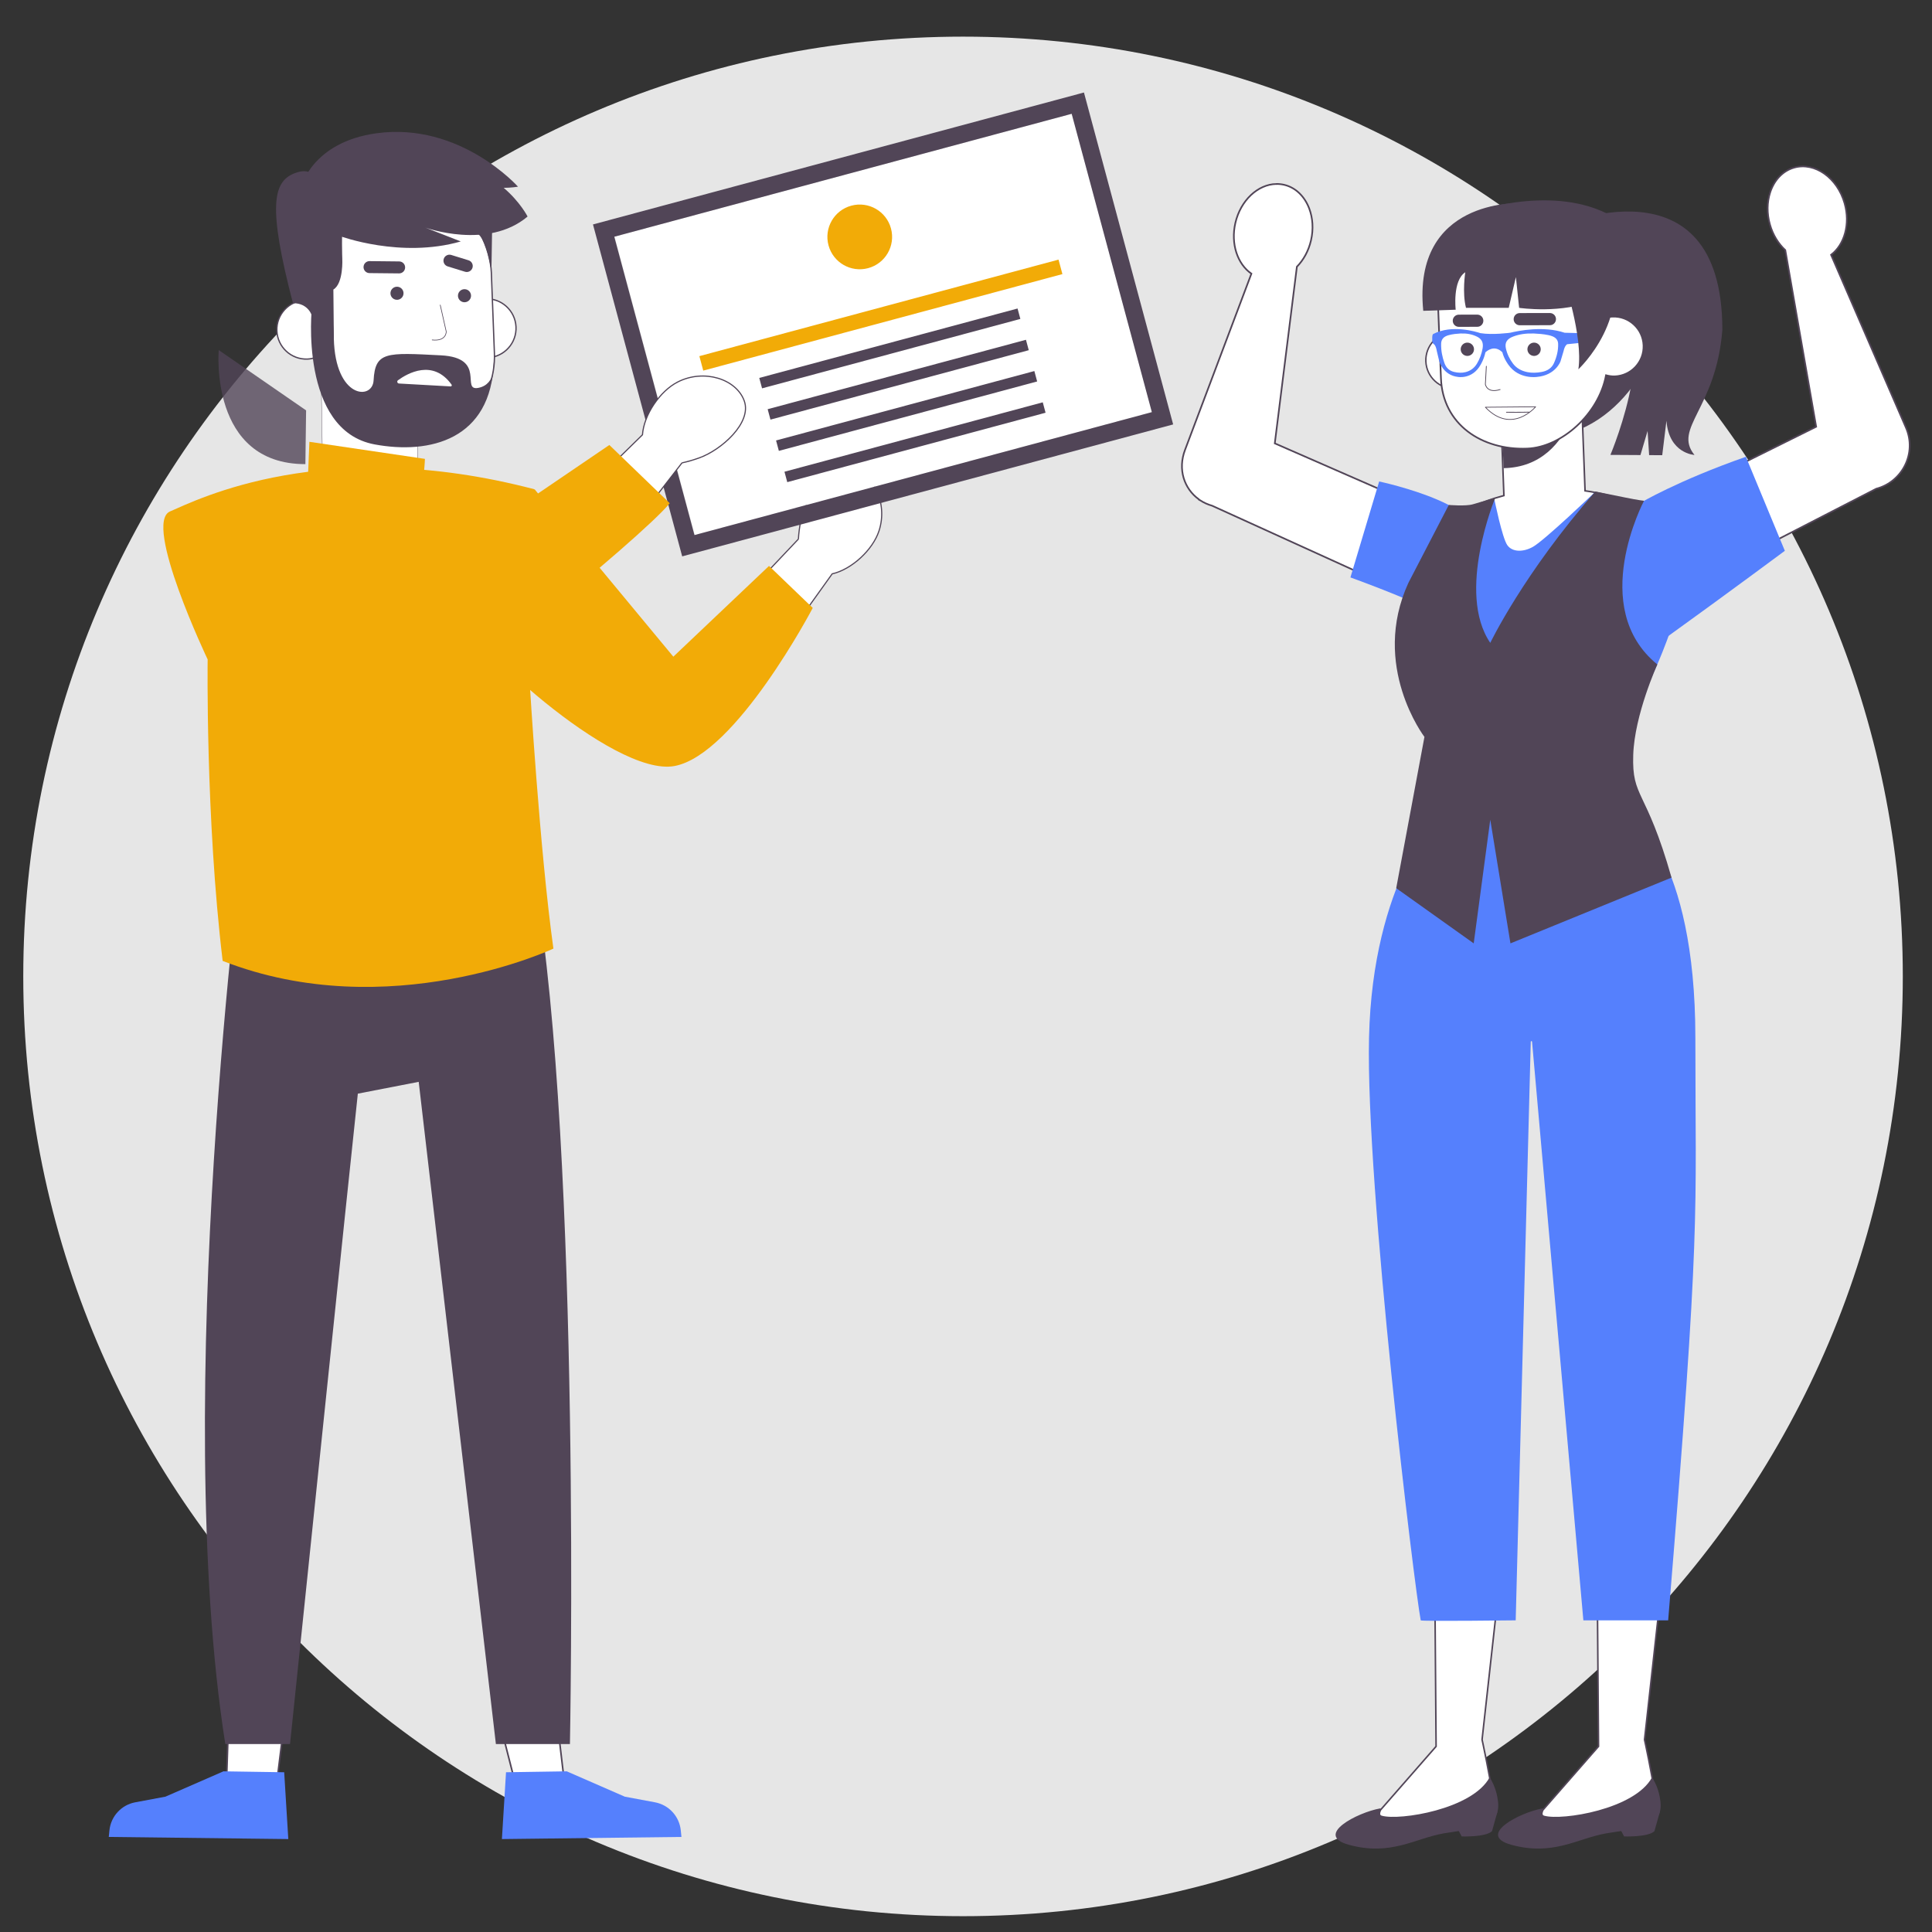 <?xml version="1.0" encoding="UTF-8" standalone="no"?>
<!-- Created with Inkscape (http://www.inkscape.org/) -->

<svg
   width="500"
   height="500"
   viewBox="0 0 132.292 132.292"
   version="1.1"
   id="svg1"
   inkscape:version="1.3.2 (1:1.3.2+202404261509+091e20ef0f)"
   sodipodi:docname="certificates.svg"
   xmlns:inkscape="http://www.inkscape.org/namespaces/inkscape"
   xmlns:sodipodi="http://sodipodi.sourceforge.net/DTD/sodipodi-0.dtd"
   xmlns="http://www.w3.org/2000/svg"
   xmlns:svg="http://www.w3.org/2000/svg">
  <rect x="0" y="0" width="132.292" height="132.292" fill="#333333" stroke="none"/>
  <sodipodi:namedview
     id="namedview1"
     pagecolor="#ffffff"
     bordercolor="#999999"
     borderopacity="1"
     inkscape:showpageshadow="2"
     inkscape:pageopacity="0"
     inkscape:pagecheckerboard="0"
     inkscape:deskcolor="#d1d1d1"
     inkscape:document-units="mm"
     inkscape:zoom="3.9912249"
     inkscape:cx="83.433033"
     inkscape:cy="124.77373"
     inkscape:window-width="1920"
     inkscape:window-height="1011"
     inkscape:window-x="1920"
     inkscape:window-y="32"
     inkscape:window-maximized="1"
     inkscape:current-layer="layer1" />
  <defs
     id="defs1">
    <clipPath
       clipPathUnits="userSpaceOnUse"
       id="clipPath1080">
      <path
         d="M 0,1080 H 1920 V 0 H 0 Z"
         transform="translate(-1170,-659.5)"
         id="path1080" />
    </clipPath>
    <clipPath
       clipPathUnits="userSpaceOnUse"
       id="clipPath1082">
      <path
         d="M 0,1080 H 1920 V 0 H 0 Z"
         transform="translate(-1042.45,-601.554)"
         id="path1082" />
    </clipPath>
    <clipPath
       clipPathUnits="userSpaceOnUse"
       id="clipPath1084">
      <path
         d="M 0,1080 H 1920 V 0 H 0 Z"
         transform="translate(-1079.947,-601.524)"
         id="path1084" />
    </clipPath>
    <clipPath
       clipPathUnits="userSpaceOnUse"
       id="clipPath1086">
      <path
         d="M 0,1080 H 1920 V 0 H 0 Z"
         transform="translate(-1062.117,-594.13)"
         id="path1086" />
    </clipPath>
    <clipPath
       clipPathUnits="userSpaceOnUse"
       id="clipPath1088">
      <path
         d="M 0,1080 H 1920 V 0 H 0 Z"
         transform="translate(-1120.901,-593.504)"
         id="path1088" />
    </clipPath>
    <clipPath
       clipPathUnits="userSpaceOnUse"
       id="clipPath1090">
      <path
         d="M 0,1080 H 1920 V 0 H 0 Z"
         transform="translate(-1067.117,-706.843)"
         id="path1090" />
    </clipPath>
    <clipPath
       clipPathUnits="userSpaceOnUse"
       id="clipPath1092">
      <path
         d="M 0,1080 H 1920 V 0 H 0 Z"
         transform="translate(-1065.071,-613.137)"
         id="path1092" />
    </clipPath>
    <clipPath
       clipPathUnits="userSpaceOnUse"
       id="clipPath1094">
      <path
         d="M 0,1080 H 1920 V 0 H 0 Z"
         transform="translate(-998.612,-754.657)"
         id="path1094" />
    </clipPath>
    <clipPath
       clipPathUnits="userSpaceOnUse"
       id="clipPath1096">
      <path
         d="M 0,1080 H 1920 V 0 H 0 Z"
         transform="translate(-946.124,-797.092)"
         id="path1096" />
    </clipPath>
    <clipPath
       clipPathUnits="userSpaceOnUse"
       id="clipPath1098">
      <path
         d="M 0,1080 H 1920 V 0 H 0 Z"
         transform="translate(-931.338,-812.513)"
         id="path1098" />
    </clipPath>
    <clipPath
       clipPathUnits="userSpaceOnUse"
       id="clipPath1100">
      <path
         d="M 0,1080 H 1920 V 0 H 0 Z"
         transform="translate(-974.364,-794.874)"
         id="path1100" />
    </clipPath>
    <clipPath
       clipPathUnits="userSpaceOnUse"
       id="clipPath1102">
      <path
         d="M 0,1080 H 1920 V 0 H 0 Z"
         transform="translate(-930.155,-792.804)"
         id="path1102" />
    </clipPath>
    <clipPath
       clipPathUnits="userSpaceOnUse"
       id="clipPath1104">
      <path
         d="M 0,1080 H 1920 V 0 H 0 Z"
         transform="translate(-947.602,-783.936)"
         id="path1104" />
    </clipPath>
    <clipPath
       clipPathUnits="userSpaceOnUse"
       id="clipPath1106">
      <path
         d="M 0,1080 H 1920 V 0 H 0 Z"
         transform="translate(-1043.165,-767.513)"
         id="path1106" />
    </clipPath>
    <clipPath
       clipPathUnits="userSpaceOnUse"
       id="clipPath1108">
      <path
         d="M 0,1080 H 1920 V 0 H 0 Z"
         transform="translate(-1043.165,-767.513)"
         id="path1108" />
    </clipPath>
    <clipPath
       clipPathUnits="userSpaceOnUse"
       id="clipPath1110">
      <path
         d="M 0,1080 H 1920 V 0 H 0 Z"
         transform="translate(-1044.507,-847.245)"
         id="path1110" />
    </clipPath>
    <clipPath
       clipPathUnits="userSpaceOnUse"
       id="clipPath1112">
      <path
         d="M 0,1080 H 1920 V 0 H 0 Z"
         transform="translate(-1075.877,-810.521)"
         id="path1112" />
    </clipPath>
    <clipPath
       clipPathUnits="userSpaceOnUse"
       id="clipPath1114">
      <path
         d="M 0,1080 H 1920 V 0 H 0 Z"
         transform="translate(-1076.752,-808.874)"
         id="path1114" />
    </clipPath>
    <clipPath
       clipPathUnits="userSpaceOnUse"
       id="clipPath1116">
      <path
         d="M 0,1080 H 1920 V 0 H 0 Z"
         transform="translate(-1047.854,-809.59)"
         id="path1116" />
    </clipPath>
    <clipPath
       clipPathUnits="userSpaceOnUse"
       id="clipPath1118">
      <path
         d="M 0,1080 H 1920 V 0 H 0 Z"
         transform="translate(-1047.824,-846.183)"
         id="path1118" />
    </clipPath>
    <clipPath
       clipPathUnits="userSpaceOnUse"
       id="clipPath1120">
      <path
         d="M 0,1080 H 1920 V 0 H 0 Z"
         transform="translate(-1049.06,-807.698)"
         id="path1120" />
    </clipPath>
    <clipPath
       clipPathUnits="userSpaceOnUse"
       id="clipPath1122">
      <path
         d="M 0,1080 H 1920 V 0 H 0 Z"
         transform="translate(-1063.375,-820.97)"
         id="path1122" />
    </clipPath>
    <clipPath
       clipPathUnits="userSpaceOnUse"
       id="clipPath1124">
      <path
         d="M 0,1080 H 1920 V 0 H 0 Z"
         transform="translate(-1044.462,-819.262)"
         id="path1124" />
    </clipPath>
    <clipPath
       clipPathUnits="userSpaceOnUse"
       id="clipPath1126">
      <path
         d="M 0,1080 H 1920 V 0 H 0 Z"
         transform="translate(-1049.438,-796.322)"
         id="path1126" />
    </clipPath>
    <clipPath
       clipPathUnits="userSpaceOnUse"
       id="clipPath1128">
      <path
         d="M 0,1080 H 1920 V 0 H 0 Z"
         transform="translate(-1067.731,-809.928)"
         id="path1128" />
    </clipPath>
    <clipPath
       clipPathUnits="userSpaceOnUse"
       id="clipPath1130">
      <path
         d="M 0,1080 H 1920 V 0 H 0 Z"
         transform="translate(-1057.303,-811.979)"
         id="path1130" />
    </clipPath>
    <clipPath
       clipPathUnits="userSpaceOnUse"
       id="clipPath1132">
      <path
         d="M 0,1080 H 1920 V 0 H 0 Z"
         transform="translate(-1038.71,-810.529)"
         id="path1132" />
    </clipPath>
    <clipPath
       clipPathUnits="userSpaceOnUse"
       id="clipPath1134">
      <path
         d="M 0,1080 H 1920 V 0 H 0 Z"
         transform="translate(-1054.838,-853.491)"
         id="path1134" />
    </clipPath>
    <clipPath
       clipPathUnits="userSpaceOnUse"
       id="clipPath1136">
      <path
         d="M 0,1080 H 1920 V 0 H 0 Z"
         transform="translate(-1068.661,-833.476)"
         id="path1136" />
    </clipPath>
    <clipPath
       clipPathUnits="userSpaceOnUse"
       id="clipPath1138">
      <path
         d="M 0,1080 H 1920 V 0 H 0 Z"
         transform="translate(-1074.662,-848.489)"
         id="path1138" />
    </clipPath>
    <clipPath
       clipPathUnits="userSpaceOnUse"
       id="clipPath1140">
      <path
         d="M 0,1080 H 1920 V 0 H 0 Z"
         transform="translate(-1029.226,-748.363)"
         id="path1140" />
    </clipPath>
    <clipPath
       clipPathUnits="userSpaceOnUse"
       id="clipPath1142">
      <path
         d="M 0,1080 H 1920 V 0 H 0 Z"
         transform="translate(-1050.195,-761.852)"
         id="path1142" />
    </clipPath>
    <clipPath
       clipPathUnits="userSpaceOnUse"
       id="clipPath1144">
      <path
         d="M 0,1080 H 1920 V 0 H 0 Z"
         transform="translate(-1052.291,-773.26)"
         id="path1144" />
    </clipPath>
    <clipPath
       clipPathUnits="userSpaceOnUse"
       id="clipPath1146">
      <path
         d="M 0,1080 H 1920 V 0 H 0 Z"
         transform="translate(-1034.212,-697.004)"
         id="path1146" />
    </clipPath>
    <clipPath
       clipPathUnits="userSpaceOnUse"
       id="clipPath1148">
      <path
         d="M 0,1080 H 1920 V 0 H 0 Z"
         transform="translate(-1051.169,-727.471)"
         id="path1148" />
    </clipPath>
    <clipPath
       clipPathUnits="userSpaceOnUse"
       id="clipPath1150">
      <path
         d="M 0,1080 H 1920 V 0 H 0 Z"
         transform="translate(-1034.34,-690.954)"
         id="path1150" />
    </clipPath>
    <clipPath
       clipPathUnits="userSpaceOnUse"
       id="clipPath1152">
      <path
         d="M 0,1080 H 1920 V 0 H 0 Z"
         transform="translate(-1110.275,-760.461)"
         id="path1152" />
    </clipPath>
    <clipPath
       clipPathUnits="userSpaceOnUse"
       id="clipPath1154">
      <path
         d="M 0,1080 H 1920 V 0 H 0 Z"
         transform="translate(-1101.991,-766.726)"
         id="path1154" />
    </clipPath>
    <clipPath
       clipPathUnits="userSpaceOnUse"
       id="clipPath1156">
      <path
         d="M 0,1080 H 1920 V 0 H 0 Z"
         transform="translate(-907.952,-501.288)"
         id="path1156" />
    </clipPath>
    <clipPath
       clipPathUnits="userSpaceOnUse"
       id="clipPath1158">
      <path
         d="M 0,1080 H 1920 V 0 H 0 Z"
         transform="translate(-951.405,-541.204)"
         id="path1158" />
    </clipPath>
    <clipPath
       clipPathUnits="userSpaceOnUse"
       id="clipPath1160">
      <path
         d="M 0,1080 H 1920 V 0 H 0 Z"
         transform="translate(-927.046,-526.822)"
         id="path1160" />
    </clipPath>
    <clipPath
       clipPathUnits="userSpaceOnUse"
       id="clipPath1162">
      <path
         d="M 0,1080 H 1920 V 0 H 0 Z"
         transform="translate(-1017.985,-541.084)"
         id="path1162" />
    </clipPath>
    <clipPath
       clipPathUnits="userSpaceOnUse"
       id="clipPath1164">
      <path
         d="M 0,1080 H 1920 V 0 H 0 Z"
         transform="translate(-996.666,-523.253)"
         id="path1164" />
    </clipPath>
    <clipPath
       clipPathUnits="userSpaceOnUse"
       id="clipPath1166">
      <path
         d="M 0,1080 H 1920 V 0 H 0 Z"
         transform="translate(-1028.592,-667.042)"
         id="path1166" />
    </clipPath>
    <clipPath
       clipPathUnits="userSpaceOnUse"
       id="clipPath1168">
      <path
         d="M 0,1080 H 1920 V 0 H 0 Z"
         transform="translate(-1101.054,-668.458)"
         id="path1168" />
    </clipPath>
    <clipPath
       clipPathUnits="userSpaceOnUse"
       id="clipPath1170">
      <path
         d="M 0,1080 H 1920 V 0 H 0 Z"
         transform="translate(-1026.593,-616.851)"
         id="path1170" />
    </clipPath>
    <clipPath
       clipPathUnits="userSpaceOnUse"
       id="clipPath1172">
      <path
         d="M 0,1080 H 1920 V 0 H 0 Z"
         transform="translate(-959.871,-671.225)"
         id="path1172" />
    </clipPath>
    <clipPath
       clipPathUnits="userSpaceOnUse"
       id="clipPath1174">
      <path
         d="M 0,1080 H 1920 V 0 H 0 Z"
         transform="translate(-901.663,-671.225)"
         id="path1174" />
    </clipPath>
    <clipPath
       clipPathUnits="userSpaceOnUse"
       id="clipPath1176">
      <path
         d="M 0,1080 H 1920 V 0 H 0 Z"
         transform="translate(-841.963,-710.412)"
         id="path1176" />
    </clipPath>
    <clipPath
       clipPathUnits="userSpaceOnUse"
       id="clipPath1178">
      <path
         d="M 0,1080 H 1920 V 0 H 0 Z"
         transform="translate(-1132.031,-491.889)"
         id="path1178" />
    </clipPath>
    <clipPath
       clipPathUnits="userSpaceOnUse"
       id="clipPath1180">
      <path
         d="M 0,1080 H 1920 V 0 H 0 Z"
         transform="translate(-984.325,-491.889)"
         id="path1180" />
    </clipPath>
    <clipPath
       clipPathUnits="userSpaceOnUse"
       id="clipPath1182">
      <path
         d="M 0,1080 H 1920 V 0 H 0 Z"
         transform="translate(-787.102,-501.288)"
         id="path1182" />
    </clipPath>
    <clipPath
       clipPathUnits="userSpaceOnUse"
       id="clipPath1184">
      <path
         d="M 0,1080 H 1920 V 0 H 0 Z"
         id="path1184" />
    </clipPath>
    <clipPath
       clipPathUnits="userSpaceOnUse"
       id="clipPath2548">
      <path
         d="M 0,1080 H 1920 V 0 H 0 Z"
         transform="translate(-1189,-607)"
         id="path2548" />
    </clipPath>
    <clipPath
       clipPathUnits="userSpaceOnUse"
       id="clipPath2550">
      <path
         d="M 0,1080 H 1920 V 0 H 0 Z"
         transform="translate(-1018.012,-726.482)"
         id="path2550" />
    </clipPath>
    <clipPath
       clipPathUnits="userSpaceOnUse"
       id="clipPath2552">
      <path
         d="M 0,1080 H 1920 V 0 H 0 Z"
         transform="translate(-1018.012,-726.482)"
         id="path2552" />
    </clipPath>
    <clipPath
       clipPathUnits="userSpaceOnUse"
       id="clipPath2554">
      <path
         d="M 0,1080 H 1920 V 0 H 0 Z"
         transform="translate(-1044.232,-797.566)"
         id="path2554" />
    </clipPath>
    <clipPath
       clipPathUnits="userSpaceOnUse"
       id="clipPath2556">
      <path
         d="M 0,1080 H 1920 V 0 H 0 Z"
         transform="translate(-1189.755,-743.594)"
         id="path2556" />
    </clipPath>
    <clipPath
       clipPathUnits="userSpaceOnUse"
       id="clipPath2558">
      <path
         d="M 0,1080 H 1920 V 0 H 0 Z"
         transform="translate(-1076.737,-695.171)"
         id="path2558" />
    </clipPath>
    <clipPath
       clipPathUnits="userSpaceOnUse"
       id="clipPath2560">
      <path
         d="M 0,1080 H 1920 V 0 H 0 Z"
         transform="translate(-1123.681,-724.801)"
         id="path2560" />
    </clipPath>
    <clipPath
       clipPathUnits="userSpaceOnUse"
       id="clipPath2562">
      <path
         d="M 0,1080 H 1920 V 0 H 0 Z"
         transform="translate(-1103.014,-793.607)"
         id="path2562" />
    </clipPath>
    <clipPath
       clipPathUnits="userSpaceOnUse"
       id="clipPath2564">
      <path
         d="M 0,1080 H 1920 V 0 H 0 Z"
         transform="translate(-1083.191,-794.466)"
         id="path2564" />
    </clipPath>
    <clipPath
       clipPathUnits="userSpaceOnUse"
       id="clipPath2566">
      <path
         d="M 0,1080 H 1920 V 0 H 0 Z"
         transform="translate(-1128.202,-448.389)"
         id="path2566" />
    </clipPath>
    <clipPath
       clipPathUnits="userSpaceOnUse"
       id="clipPath2568">
      <path
         d="M 0,1080 H 1920 V 0 H 0 Z"
         transform="translate(-1126.601,-407.71)"
         id="path2568" />
    </clipPath>
    <clipPath
       clipPathUnits="userSpaceOnUse"
       id="clipPath2570">
      <path
         d="M 0,1080 H 1920 V 0 H 0 Z"
         transform="translate(-1118.58,-395.04)"
         id="path2570" />
    </clipPath>
    <clipPath
       clipPathUnits="userSpaceOnUse"
       id="clipPath2572">
      <path
         d="M 0,1080 H 1920 V 0 H 0 Z"
         transform="translate(-1087.786,-448.389)"
         id="path2572" />
    </clipPath>
    <clipPath
       clipPathUnits="userSpaceOnUse"
       id="clipPath2574">
      <path
         d="M 0,1080 H 1920 V 0 H 0 Z"
         transform="translate(-1086.186,-407.71)"
         id="path2574" />
    </clipPath>
    <clipPath
       clipPathUnits="userSpaceOnUse"
       id="clipPath2576">
      <path
         d="M 0,1080 H 1920 V 0 H 0 Z"
         transform="translate(-1078.166,-395.04)"
         id="path2576" />
    </clipPath>
    <clipPath
       clipPathUnits="userSpaceOnUse"
       id="clipPath2578">
      <path
         d="M 0,1080 H 1920 V 0 H 0 Z"
         transform="translate(-1056.187,-591.739)"
         id="path2578" />
    </clipPath>
    <clipPath
       clipPathUnits="userSpaceOnUse"
       id="clipPath2580">
      <path
         d="M 0,1080 H 1920 V 0 H 0 Z"
         transform="translate(-1108.749,-759.517)"
         id="path2580" />
    </clipPath>
    <clipPath
       clipPathUnits="userSpaceOnUse"
       id="clipPath2582">
      <path
         d="M 0,1080 H 1920 V 0 H 0 Z"
         transform="translate(-1109.533,-758.041)"
         id="path2582" />
    </clipPath>
    <clipPath
       clipPathUnits="userSpaceOnUse"
       id="clipPath2584">
      <path
         d="M 0,1080 H 1920 V 0 H 0 Z"
         transform="translate(-1084.42,-760.583)"
         id="path2584" />
    </clipPath>
    <clipPath
       clipPathUnits="userSpaceOnUse"
       id="clipPath2586">
      <path
         d="M 0,1080 H 1920 V 0 H 0 Z"
         transform="translate(-1086.786,-793.3)"
         id="path2586" />
    </clipPath>
    <clipPath
       clipPathUnits="userSpaceOnUse"
       id="clipPath2588">
      <path
         d="M 0,1080 H 1920 V 0 H 0 Z"
         transform="translate(-1085.375,-758.813)"
         id="path2588" />
    </clipPath>
    <clipPath
       clipPathUnits="userSpaceOnUse"
       id="clipPath2590">
      <path
         d="M 0,1080 H 1920 V 0 H 0 Z"
         transform="translate(-1102.192,-759.585)"
         id="path2590" />
    </clipPath>
    <clipPath
       clipPathUnits="userSpaceOnUse"
       id="clipPath2592">
      <path
         d="M 0,1080 H 1920 V 0 H 0 Z"
         transform="translate(-1093.534,-799.375)"
         id="path2592" />
    </clipPath>
    <clipPath
       clipPathUnits="userSpaceOnUse"
       id="clipPath2594">
      <path
         d="M 0,1080 H 1920 V 0 H 0 Z"
         transform="translate(-1104.584,-780.578)"
         id="path2594" />
    </clipPath>
    <clipPath
       clipPathUnits="userSpaceOnUse"
       id="clipPath2596">
      <path
         d="M 0,1080 H 1920 V 0 H 0 Z"
         transform="translate(-1066.93,-703.798)"
         id="path2596" />
    </clipPath>
    <clipPath
       clipPathUnits="userSpaceOnUse"
       id="clipPath2598">
      <path
         d="M 0,1080 H 1920 V 0 H 0 Z"
         transform="translate(-1087.606,-726.116)"
         id="path2598" />
    </clipPath>
    <clipPath
       clipPathUnits="userSpaceOnUse"
       id="clipPath2600">
      <path
         d="M 0,1080 H 1920 V 0 H 0 Z"
         transform="translate(-1095.61,-762.849)"
         id="path2600" />
    </clipPath>
    <clipPath
       clipPathUnits="userSpaceOnUse"
       id="clipPath2602">
      <path
         d="M 0,1080 H 1920 V 0 H 0 Z"
         transform="translate(-1079.007,-762.849)"
         id="path2602" />
    </clipPath>
    <clipPath
       clipPathUnits="userSpaceOnUse"
       id="clipPath2604">
      <path
         d="M 0,1080 H 1920 V 0 H 0 Z"
         transform="translate(-1101.494,-769.065)"
         id="path2604" />
    </clipPath>
    <clipPath
       clipPathUnits="userSpaceOnUse"
       id="clipPath2606">
      <path
         d="M 0,1080 H 1920 V 0 H 0 Z"
         transform="translate(-1083.424,-768.666)"
         id="path2606" />
    </clipPath>
    <clipPath
       clipPathUnits="userSpaceOnUse"
       id="clipPath2608">
      <path
         d="M 0,1080 H 1920 V 0 H 0 Z"
         transform="translate(-1096.07,-747.4)"
         id="path2608" />
    </clipPath>
    <clipPath
       clipPathUnits="userSpaceOnUse"
       id="clipPath2610">
      <path
         d="M 0,1080 H 1920 V 0 H 0 Z"
         transform="translate(-1085.131,-748.617)"
         id="path2610" />
    </clipPath>
    <clipPath
       clipPathUnits="userSpaceOnUse"
       id="clipPath2612">
      <path
         d="M 0,1080 H 1920 V 0 H 0 Z"
         transform="translate(-843.942,-767.931)"
         id="path2612" />
    </clipPath>
    <clipPath
       clipPathUnits="userSpaceOnUse"
       id="clipPath2614">
      <path
         d="M 0,1080 H 1920 V 0 H 0 Z"
         transform="translate(-795.883,-729.831)"
         id="path2614" />
    </clipPath>
    <clipPath
       clipPathUnits="userSpaceOnUse"
       id="clipPath2616">
      <path
         d="M 0,1080 H 1920 V 0 H 0 Z"
         transform="translate(-795.883,-729.831)"
         id="path2616" />
    </clipPath>
    <clipPath
       clipPathUnits="userSpaceOnUse"
       id="clipPath2619">
      <path
         d="M 0,1080 H 1920 V 0 H 0 Z"
         transform="matrix(1.333,0,0,-1.333,18060,1440)"
         id="path2619" />
    </clipPath>
    <clipPath
       clipPathUnits="userSpaceOnUse"
       id="clipPath2617">
      <path
         d="m 797.868,762.22 h 21.859 v -28.439 h -21.859 z"
         transform="translate(-797.94,-762.221)"
         id="path2617" />
    </clipPath>
    <clipPath
       clipPathUnits="userSpaceOnUse"
       id="clipPath2621">
      <path
         d="M 0,1080 H 1920 V 0 H 0 Z"
         transform="translate(-808.883,-797.09)"
         id="path2621" />
    </clipPath>
    <clipPath
       clipPathUnits="userSpaceOnUse"
       id="clipPath2623">
      <path
         d="M 0,1080 H 1920 V 0 H 0 Z"
         transform="translate(-800.933,-794.783)"
         id="path2623" />
    </clipPath>
    <clipPath
       clipPathUnits="userSpaceOnUse"
       id="clipPath2625">
      <path
         d="M 0,1080 H 1920 V 0 H 0 Z"
         transform="translate(-793.201,-773.521)"
         id="path2625" />
    </clipPath>
    <clipPath
       clipPathUnits="userSpaceOnUse"
       id="clipPath2627">
      <path
         d="M 0,1080 H 1920 V 0 H 0 Z"
         transform="translate(-800.205,-791.183)"
         id="path2627" />
    </clipPath>
    <clipPath
       clipPathUnits="userSpaceOnUse"
       id="clipPath2629">
      <path
         d="M 0,1080 H 1920 V 0 H 0 Z"
         transform="translate(-837.986,-792.123)"
         id="path2629" />
    </clipPath>
    <clipPath
       clipPathUnits="userSpaceOnUse"
       id="clipPath2631">
      <path
         d="M 0,1080 H 1920 V 0 H 0 Z"
         transform="translate(-825.098,-774.049)"
         id="path2631" />
    </clipPath>
    <clipPath
       clipPathUnits="userSpaceOnUse"
       id="clipPath2633">
      <path
         d="M 0,1080 H 1920 V 0 H 0 Z"
         transform="translate(-815.947,-776.775)"
         id="path2633" />
    </clipPath>
    <clipPath
       clipPathUnits="userSpaceOnUse"
       id="clipPath2635">
      <path
         d="M 0,1080 H 1920 V 0 H 0 Z"
         transform="translate(-832.743,-776.166)"
         id="path2635" />
    </clipPath>
    <clipPath
       clipPathUnits="userSpaceOnUse"
       id="clipPath2637">
      <path
         d="M 0,1080 H 1920 V 0 H 0 Z"
         transform="translate(-807.181,-782.025)"
         id="path2637" />
    </clipPath>
    <clipPath
       clipPathUnits="userSpaceOnUse"
       id="clipPath2639">
      <path
         d="M 0,1080 H 1920 V 0 H 0 Z"
         transform="translate(-826.67,-783.779)"
         id="path2639" />
    </clipPath>
    <clipPath
       clipPathUnits="userSpaceOnUse"
       id="clipPath2641">
      <path
         d="M 0,1080 H 1920 V 0 H 0 Z"
         transform="translate(-827.682,-753.801)"
         id="path2641" />
    </clipPath>
    <clipPath
       clipPathUnits="userSpaceOnUse"
       id="clipPath2643">
      <path
         d="M 0,1080 H 1920 V 0 H 0 Z"
         transform="translate(-914.207,-715.813)"
         id="path2643" />
    </clipPath>
    <clipPath
       clipPathUnits="userSpaceOnUse"
       id="clipPath2645">
      <path
         d="M 0,1080 H 1920 V 0 H 0 Z"
         transform="translate(-1002.235,-747.419)"
         id="path2645" />
    </clipPath>
    <clipPath
       clipPathUnits="userSpaceOnUse"
       id="clipPath2647">
      <path
         d="M 0,1080 H 1920 V 0 H 0 Z"
         transform="translate(-888.349,-716.812)"
         id="path2647" />
    </clipPath>
    <clipPath
       clipPathUnits="userSpaceOnUse"
       id="clipPath2649">
      <path
         d="M 0,1080 H 1920 V 0 H 0 Z"
         transform="translate(-937.247,-793.086)"
         id="path2649" />
    </clipPath>
    <clipPath
       clipPathUnits="userSpaceOnUse"
       id="clipPath2651">
      <path
         d="M 0,1080 H 1920 V 0 H 0 Z"
         transform="translate(-979.898,-781.747)"
         id="path2651" />
    </clipPath>
    <clipPath
       clipPathUnits="userSpaceOnUse"
       id="clipPath2653">
      <path
         d="M 0,1080 H 1920 V 0 H 0 Z"
         transform="translate(-969.431,-770.592)"
         id="path2653" />
    </clipPath>
    <clipPath
       clipPathUnits="userSpaceOnUse"
       id="clipPath2655">
      <path
         d="M 0,1080 H 1920 V 0 H 0 Z"
         transform="translate(-971.522,-762.812)"
         id="path2655" />
    </clipPath>
    <clipPath
       clipPathUnits="userSpaceOnUse"
       id="clipPath2657">
      <path
         d="M 0,1080 H 1920 V 0 H 0 Z"
         transform="translate(-973.613,-755.032)"
         id="path2657" />
    </clipPath>
    <clipPath
       clipPathUnits="userSpaceOnUse"
       id="clipPath2659">
      <path
         d="M 0,1080 H 1920 V 0 H 0 Z"
         transform="translate(-975.704,-747.252)"
         id="path2659" />
    </clipPath>
    <clipPath
       clipPathUnits="userSpaceOnUse"
       id="clipPath2661">
      <path
         d="M 0,1080 H 1920 V 0 H 0 Z"
         transform="translate(-786.75,-425.204)"
         id="path2661" />
    </clipPath>
    <clipPath
       clipPathUnits="userSpaceOnUse"
       id="clipPath2663">
      <path
         d="M 0,1080 H 1920 V 0 H 0 Z"
         transform="translate(-853.504,-427.468)"
         id="path2663" />
    </clipPath>
    <clipPath
       clipPathUnits="userSpaceOnUse"
       id="clipPath2665">
      <path
         d="M 0,1080 H 1920 V 0 H 0 Z"
         transform="translate(-856.568,-409.216)"
         id="path2665" />
    </clipPath>
    <clipPath
       clipPathUnits="userSpaceOnUse"
       id="clipPath2667">
      <path
         d="M 0,1080 H 1920 V 0 H 0 Z"
         transform="translate(-771.157,-409.216)"
         id="path2667" />
    </clipPath>
    <clipPath
       clipPathUnits="userSpaceOnUse"
       id="clipPath2669">
      <path
         d="M 0,1080 H 1920 V 0 H 0 Z"
         transform="translate(-776.139,-641.414)"
         id="path2669" />
    </clipPath>
    <clipPath
       clipPathUnits="userSpaceOnUse"
       id="clipPath2671">
      <path
         d="M 0,1080 H 1920 V 0 H 0 Z"
         transform="translate(-757.865,-722.694)"
         id="path2671" />
    </clipPath>
    <clipPath
       clipPathUnits="userSpaceOnUse"
       id="clipPath2673">
      <path
         d="M 0,1080 H 1920 V 0 H 0 Z"
         transform="translate(-821.283,-735.77)"
         id="path2673" />
    </clipPath>
    <clipPath
       clipPathUnits="userSpaceOnUse"
       id="clipPath2675">
      <path
         d="M 0,1080 H 1920 V 0 H 0 Z"
         transform="translate(-848.555,-728.222)"
         id="path2675" />
    </clipPath>
    <clipPath
       clipPathUnits="userSpaceOnUse"
       id="clipPath2677">
      <path
         d="M 0,1080 H 1920 V 0 H 0 Z"
         transform="translate(-885.246,-734.778)"
         id="path2677" />
    </clipPath>
    <clipPath
       clipPathUnits="userSpaceOnUse"
       id="clipPath2679">
      <path
         d="M 0,1080 H 1920 V 0 H 0 Z"
         transform="translate(-776.312,-725.519)"
         id="path2679" />
    </clipPath>
  </defs>
  <g
     inkscape:label="Capa 1"
     inkscape:groupmode="layer"
     id="layer1">
    <path
       id="path2547"
       d="m 0,0 c 0,-129.235 -104.765,-234 -234,-234 -129.235,0 -234,104.765 -234,234 0,129.235 104.765,234 234,234 C -104.765,234 0,129.235 0,0"
       style="fill:#e6e6e6;fill-opacity:1;fill-rule:nonzero;stroke:none"
       transform="matrix(0.275,0,0,-0.275,130.293,66.859)"
       clip-path="url(#clipPath2548)" />
    <path
       id="path2551"
       clip-path="url(#clipPath2552)"
       style="fill:#ffffff;fill-opacity:1;stroke:#514557;stroke-width:0.412;stroke-linecap:butt;stroke-linejoin:miter;stroke-miterlimit:4;stroke-dasharray:none;stroke-opacity:1"
       d="M 17.984,77.208 C 13.441,77.11 9.128,73.149 7.825,67.51 6.622,62.297 8.359,57.251 11.816,54.874 L -4.694,11.04 c -1.881,-4.905 -0.227,-9.698 3.393,-12.331 -0.017,-0.059 0.005,-0.112 0.12,-0.15 l 0.214,-0.098 c 0.897,-0.599 1.912,-1.056 3.01,-1.369 L 42.737,-21.413 c 6.322,-2.394 25.12,-0.857 25.631,5.887 0.372,4.95 -8.872,10.794 -13.7,11.956 L 17.641,12.621 23.142,56.594 c 1.636,1.679 2.907,3.936 3.513,6.568 0.653,2.821 0.441,5.592 -0.436,7.92 -1.128,2.993 -3.357,5.25 -6.281,5.926 -0.65,0.15 -1.306,0.213 -1.955,0.199 z"
       transform="matrix(0.275,0,0,-0.275,82.439,33.83)" />
    <path
       id="path2555"
       d="m 0,0 -18.622,42.979 c 3.337,2.542 4.826,7.668 3.371,12.816 -1.8,6.365 -7.423,10.348 -12.561,8.898 -2.887,-0.817 -5.005,-3.18 -5.986,-6.224 -0.763,-2.367 -0.838,-5.147 -0.049,-7.932 0.733,-2.6 2.112,-4.793 3.828,-6.39 l 7.691,-43.978 -37.744,-18.743 c -4.766,-1.396 -13.715,-7.683 -13.103,-12.608 0.838,-6.712 19.69,-7.331 25.888,-4.633 l 39.913,20.55 C -0.949,-13.602 2.84,-6.449 0,0"
       style="fill:#ffffff;fill-opacity:1;fill-rule:nonzero;stroke:#514557;stroke-width:0.412;stroke-linecap:butt;stroke-linejoin:miter;stroke-miterlimit:4;stroke-dasharray:none;stroke-opacity:1"
       transform="matrix(0.275,0,0,-0.275,130.501,29.268)"
       clip-path="url(#clipPath2556)" />
    <path
       id="path2557"
       d="m 0,0 c 0,0 -3.969,3.357 -25.195,11.113 l 7.156,23.889 c 0,0 31.491,-6.679 22.506,-16.648 L 0.895,9.529"
       style="fill:#5580fd;fill-opacity:1;fill-rule:nonzero;stroke:none"
       transform="matrix(0.275,0,0,-0.275,99.398,42.594)"
       clip-path="url(#clipPath2558)" />
    <path
       id="path2559"
       d="m 0,0 c 0,0 9.214,5.513 26.293,11.499 l 9.702,-23.413 c 0,0 -14.618,-10.867 -30.27,-22.127 l -11.879,20.977"
       style="fill:#5580fd;fill-opacity:1;fill-rule:nonzero;stroke:none"
       transform="matrix(0.275,0,0,-0.275,112.317,34.44)"
       clip-path="url(#clipPath2560)" />
    <path
       id="path2561"
       d="m 0,0 c -1.768,-7.132 10.655,-18.899 10.655,-18.899 17.613,-2.439 2.587,-37.989 2.587,-37.989 l 7.475,-0.045 1.781,6.003 0.384,-6.016 3.261,-0.02 1.052,8.589 c 0.613,-8.21 6.979,-8.523 6.979,-8.523 -5.444,6.698 5.416,11.462 6.941,31.163 C 41.096,18.121 0,0 0,0"
       style="fill:#514557;fill-opacity:1;fill-rule:nonzero;stroke:none"
       transform="matrix(0.275,0,0,-0.275,106.63,15.504)"
       clip-path="url(#clipPath2562)" />
    <path
       id="path2563"
       d="M 0,0 C -0.621,0.244 2.11,3.725 2.758,3.882 12.868,6.331 34.282,8.996 43.777,-9.133 50.756,-22.457 41.115,-45.884 24.011,-51.959 7.718,-57.745 14.158,-5.567 14.158,-5.567 Z"
       style="fill:#514557;fill-opacity:1;fill-rule:nonzero;stroke:none"
       transform="matrix(0.275,0,0,-0.275,101.175,15.268)"
       clip-path="url(#clipPath2564)" />
    <path
       id="path2565"
       d="m 0,0 -3.475,-31.312 c 0,0 1.877,-8.596 2.65,-14.07 0,0 -19.785,-14.862 -29.227,-4.912 l 15.127,17.297 -0.267,34.305 z"
       style="fill:#ffffff;fill-opacity:1;fill-rule:nonzero;stroke:#514557;stroke-width:0.384;stroke-linecap:butt;stroke-linejoin:miter;stroke-miterlimit:4;stroke-dasharray:none;stroke-opacity:1"
       transform="matrix(0.275,0,0,-0.275,113.562,110.509)"
       clip-path="url(#clipPath2566)" />
    <path
       id="path2567"
       d="m 0,0 c -4.276,-7.946 -22.417,-10.808 -26.835,-9.548 -1.043,0.297 0.3,1.548 -0.413,1.821 -5.659,-1.004 -16.61,-6.657 -7.764,-9.07 10.407,-2.839 16.443,1.597 23.532,2.845 7.089,1.249 14.489,1.021 13.554,8.111 C 1.717,-3.135 0.854,-1.333 0,0"
       style="fill:#514557;fill-opacity:1;fill-rule:nonzero;stroke:none"
       transform="matrix(0.275,0,0,-0.275,113.121,121.704)"
       clip-path="url(#clipPath2568)" />
    <path
       id="path2569"
       d="m 0,0 1.071,-2.025 c 0,0 5.983,-0.225 7.556,1.313 l 1.384,4.948 C 10.011,4.236 4.902,-0.359 0,0"
       style="fill:#514557;fill-opacity:1;fill-rule:nonzero;stroke:none"
       transform="matrix(0.275,0,0,-0.275,110.914,125.191)"
       clip-path="url(#clipPath2570)" />
    <path
       id="path2571"
       d="m 0,0 -3.475,-31.312 c 0,0 1.877,-8.596 2.65,-14.07 0,0 -19.785,-14.862 -29.227,-4.912 l 15.127,17.297 -0.267,34.305 z"
       style="fill:#ffffff;fill-opacity:1;fill-rule:nonzero;stroke:#514557;stroke-width:0.384;stroke-linecap:butt;stroke-linejoin:miter;stroke-miterlimit:4;stroke-dasharray:none;stroke-opacity:1"
       transform="matrix(0.275,0,0,-0.275,102.439,110.509)"
       clip-path="url(#clipPath2572)" />
    <path
       id="path2573"
       d="m 0,0 c -4.276,-7.946 -22.417,-10.808 -26.835,-9.548 -1.043,0.297 0.3,1.548 -0.413,1.821 -5.659,-1.004 -16.61,-6.657 -7.764,-9.07 10.407,-2.839 16.443,1.597 23.532,2.845 7.089,1.249 14.489,1.021 13.554,8.111 C 1.717,-3.135 0.854,-1.333 0,0"
       style="fill:#514557;fill-opacity:1;fill-rule:nonzero;stroke:none"
       transform="matrix(0.275,0,0,-0.275,101.999,121.704)"
       clip-path="url(#clipPath2574)" />
    <path
       id="path2575"
       d="m 0,0 1.071,-2.025 c 0,0 5.983,-0.225 7.556,1.313 l 1.384,4.948 C 10.011,4.236 4.902,-0.359 0,0"
       style="fill:#514557;fill-opacity:1;fill-rule:nonzero;stroke:none"
       transform="matrix(0.275,0,0,-0.275,99.792,125.191)"
       clip-path="url(#clipPath2576)" />
    <path
       id="path2577"
       d="m 0,0 c 0.883,39.041 17.56,55.839 17.56,55.839 h 23.05 24.381 c 0,0 16.266,-10.376 16.266,-55.839 0,-45.477 1.45,-45.356 -6.772,-145.066 H 53.37 L 40.592,-0.983 c -0.013,0.203 -0.32,0.191 -0.32,-0.013 L 36.52,-145.065 c 0,0 -23.594,-0.286 -23.649,0 C 11.35,-137.189 -0.844,-37.254 0,0.001"
       style="fill:#5580fd;fill-opacity:1;fill-rule:nonzero;stroke:none"
       transform="matrix(0.275,0,0,-0.275,93.743,71.059)"
       clip-path="url(#clipPath2578)" />
    <path
       id="path2579"
       d="m 0,0 -20.218,-0.893 1.201,-32.008 c -6.119,-1.61 -9.73,-3.787 -9.73,-3.787 l 16.251,-14.144 25.64,16.082 c -4.192,1.567 -8.194,2.516 -11.953,3.033 z"
       style="fill:#ffffff;fill-opacity:1;fill-rule:nonzero;stroke:#514557;stroke-width:0.391;stroke-linecap:butt;stroke-linejoin:miter;stroke-miterlimit:4;stroke-dasharray:none;stroke-opacity:1"
       transform="matrix(0.275,0,0,-0.275,108.208,24.886)"
       clip-path="url(#clipPath2580)" />
    <path
       id="path2581"
       d="M 0,0 C 0,0 -1.169,-24.243 -19.87,-24.599 L -20.383,-12.501 0,0"
       style="fill:#514557;fill-opacity:1;fill-rule:nonzero;stroke:none"
       transform="matrix(0.275,0,0,-0.275,108.424,25.292)"
       clip-path="url(#clipPath2582)" />
    <path
       id="path2583"
       d="m 0,0 c 0.156,-3.895 -2.877,-7.177 -6.772,-7.334 -3.895,-0.153 -7.177,2.88 -7.334,6.775 -0.153,3.894 2.88,7.177 6.775,7.331 C -3.437,6.928 -0.154,3.895 0,0"
       style="fill:#ffffff;fill-opacity:1;fill-rule:nonzero;stroke:#514557;stroke-width:0.354;stroke-linecap:butt;stroke-linejoin:miter;stroke-miterlimit:4;stroke-dasharray:none;stroke-opacity:1"
       transform="matrix(0.275,0,0,-0.275,101.513,24.592)"
       clip-path="url(#clipPath2584)" />
    <path
       id="path2585"
       d="m 0,0 c -4.974,-0.199 -13.824,-9.447 -13.49,-17.879 l 0.777,-19.641 c 0.455,-11.423 10.074,-17.943 21.5,-17.49 8.467,0.338 17.777,8.527 19.601,18.261 0.702,-0.187 1.43,-0.308 2.194,-0.278 4.109,0.165 7.307,3.628 7.145,7.735 -0.164,4.107 -3.625,7.307 -7.735,7.142 -0.588,-0.023 -1.151,-0.13 -1.695,-0.281 l -0.372,9.339 c -0.196,4.972 -4.428,8.883 -9.4,8.684 z"
       style="fill:#ffffff;fill-opacity:1;fill-rule:nonzero;stroke:#514557;stroke-width:0.412;stroke-linecap:butt;stroke-linejoin:miter;stroke-miterlimit:4;stroke-dasharray:none;stroke-opacity:1"
       transform="matrix(0.275,0,0,-0.275,102.164,15.589)"
       clip-path="url(#clipPath2586)" />
    <path
       id="path2587"
       d="m 0,0 -0.243,-4.487 c 0,0 0.358,-2.346 3.678,-1.307"
       style="fill:none;stroke:#514557;stroke-width:0.187;stroke-linecap:round;stroke-linejoin:round;stroke-miterlimit:10;stroke-dasharray:none;stroke-opacity:1"
       transform="matrix(0.275,0,0,-0.275,101.776,25.079)"
       clip-path="url(#clipPath2588)" />
    <path
       id="path2589"
       d="m 0,0 c -0.538,-1.193 -1.584,-1.925 -3.054,-2.191 -1.189,-0.215 -2.374,-0.278 -3.565,-0.04 -1.513,0.302 -2.734,1.001 -3.579,2.125 -0.872,1.158 -1.471,2.432 -1.768,3.793 -0.318,1.454 0.292,2.378 1.874,2.96 1.515,0.558 2.98,0.79 5.062,0.74 1.033,-0.051 2.401,-0.128 3.738,-0.421 0.313,-0.069 0.625,-0.16 0.917,-0.278 C 0.536,6.32 1.02,5.706 1.047,4.819 1.099,3.145 0.695,1.542 0,0 m -17.759,3.687 c -0.236,-1.361 -0.711,-2.635 -1.402,-3.793 -0.672,-1.124 -1.64,-1.823 -2.841,-2.125 -0.945,-0.238 -1.886,-0.175 -2.829,0.04 -1.166,0.266 -1.997,0.998 -2.424,2.191 -0.552,1.542 -0.872,3.145 -0.831,4.819 0.022,0.887 0.406,1.501 1.129,1.869 0.232,0.118 0.479,0.209 0.728,0.278 1.06,0.293 2.146,0.37 2.966,0.421 1.652,0.05 2.815,-0.182 4.017,-0.74 1.256,-0.582 1.74,-1.506 1.487,-2.96 M 9.777,7.392 2.666,7.572 c -5.247,1.77 -11.537,0.494 -13.525,0.006 0,0 0,0 10e-4,0 0,0 -4.418,-0.608 -7.45,-0.105 -1.108,0.371 -7.096,2.192 -11.714,-0.197 0,0 -0.286,-0.053 -0.281,-0.905 V 5.482 c 0,0 -0.01,-0.538 0.465,-0.794 0,0 0.442,-0.288 0.682,-1.695 l 0.604,-2.545 c 0,0 0.958,-3.466 4.671,-3.877 0,0 3.551,-0.663 5.608,3.004 0,0 0.851,1.368 1.207,3.112 0.377,0.364 2.252,1.969 4.215,0.03 0,0 0.002,0.007 0.002,0.007 0.442,-1.762 1.531,-3.149 1.531,-3.149 2.592,-3.667 7.067,-3.004 7.067,-3.004 4.679,0.411 5.886,3.877 5.886,3.877 L 2.396,2.993 C 2.698,4.4 3.255,4.688 3.255,4.688 3.272,4.696 3.278,4.707 3.294,4.715 l 5.143,0.524 c 0.345,1.081 1.34,2.153 1.34,2.153"
       style="fill:#5580fd;fill-opacity:1;fill-rule:nonzero;stroke:none"
       transform="matrix(0.275,0,0,-0.275,106.404,24.867)"
       clip-path="url(#clipPath2590)" />
    <path
       id="path2591"
       d="m 0,0 c 0,0 -26.638,1.147 -23.872,-26.785 l 8.076,0.276 c 0,0 -0.831,7.247 2.386,9.323 0,0 -0.799,-5.058 0.18,-8.858 h 10.64 l 1.787,7.666 L 0,-26.044 c 0,0 10.731,-1.619 19.079,2.014 0,0 4.43,24.033 -19.079,24.03"
       style="fill:#514557;fill-opacity:1;fill-rule:nonzero;stroke:none"
       transform="matrix(0.275,0,0,-0.275,104.021,13.917)"
       clip-path="url(#clipPath2592)" />
    <path
       id="path2593"
       d="m 0,0 c 0,0 4.918,-14.325 3.693,-22.537 0,0 14.345,13.313 7.063,29.808 z"
       style="fill:#514557;fill-opacity:1;fill-rule:nonzero;stroke:none"
       transform="matrix(0.275,0,0,-0.275,107.062,19.09)"
       clip-path="url(#clipPath2594)" />
    <path
       id="path2595"
       d="m 0,0 c 0,0 -0.482,12.777 4.42,15.429 6.513,3.523 16.059,6.397 16.059,6.397 0,0 1.92,-9.493 3.195,-11.308 1.275,-1.816 4.06,-1.745 6.4,-0.416 2.96,1.68 15.311,13.52 15.311,13.52 0,0 19.625,-3.348 27.646,-9.982 2.331,-1.927 3.822,-3.707 7.357,-7.434 -6.528,-3.166 0.334,-5.979 -6.001,-9.658 -2.867,-1.665 -8.472,-4.023 -10.268,-7.844 -1.468,-4.157 -6.548,-18.04 -17.016,-32.267 0,0 -12.951,-6.259 -38.665,-0.795 0,0 -11.848,18.109 -11.848,28.073 C -3.41,-6.321 0,0 0,0"
       style="fill:#5580fd;fill-opacity:1;fill-rule:nonzero;stroke:none"
       transform="matrix(0.275,0,0,-0.275,96.7,40.22)"
       clip-path="url(#clipPath2596)" />
    <path
       id="path2597"
       d="m 0,0 c 0,0 -9.825,-23.581 -1.255,-36.15 0,0 8.294,17.299 26.167,37.685 0,0 3.542,-0.699 7.422,-1.493 3.415,-0.699 4.698,-0.813 4.698,-0.813 0,0 -14.119,-26.592 3.319,-40.762 0,0 -5.679,-12.456 -6.008,-22.509 -0.359,-10.933 3.178,-8.191 9.533,-30.561 l -40.107,-16.374 -5.024,30.791 -4.122,-30.791 -19.299,13.744 7.031,37.664 c 0,0 -13.486,17.674 -3.997,38.358 l 10.064,19.403 c 0,0 4.231,-0.369 6.018,0.171 C -3.812,-1.108 0,0 0,0"
       style="fill:#514557;fill-opacity:1;fill-rule:nonzero;stroke:none"
       transform="matrix(0.275,0,0,-0.275,102.39,34.078)"
       clip-path="url(#clipPath2598)" />
    <path
       id="path2599"
       d="M 0,0 C 0.106,-0.909 0.929,-1.559 1.838,-1.453 2.747,-1.347 3.399,-0.524 3.291,0.383 3.185,1.294 2.362,1.944 1.453,1.838 0.544,1.732 -0.106,0.909 0,0"
       style="fill:#514557;fill-opacity:1;fill-rule:nonzero;stroke:none"
       transform="matrix(0.275,0,0,-0.275,104.592,23.969)"
       clip-path="url(#clipPath2600)" />
    <path
       id="path2601"
       d="M 0,0 C 0.106,-0.909 0.929,-1.559 1.838,-1.453 2.747,-1.347 3.396,-0.524 3.291,0.383 3.182,1.294 2.36,1.944 1.453,1.838 0.544,1.732 -0.108,0.909 0,0"
       style="fill:#514557;fill-opacity:1;fill-rule:nonzero;stroke:none"
       transform="matrix(0.275,0,0,-0.275,100.023,23.969)"
       clip-path="url(#clipPath2602)" />
    <path
       id="path2603"
       d="M 0,0 C -0.097,-0.02 -0.2,-0.034 -0.306,-0.034 L -7.81,-0.052 c -0.836,-0.002 -1.516,0.676 -1.518,1.514 -0.004,0.838 0.669,1.516 1.512,1.523 l 7.504,0.011 C 0.526,2.998 1.207,2.32 1.208,1.482 1.21,0.75 0.692,0.139 0,-0.007"
       style="fill:#514557;fill-opacity:1;fill-rule:nonzero;stroke:none"
       transform="matrix(0.275,0,0,-0.275,106.212,22.258)"
       clip-path="url(#clipPath2604)" />
    <path
       id="path2605"
       d="m 0,0 c -0.099,-0.02 -0.202,-0.034 -0.304,-0.034 l -4.589,-0.01 c -0.838,-0.004 -1.518,0.672 -1.52,1.512 -0.002,0.838 0.676,1.519 1.512,1.52 l 4.586,0.01 C 0.526,2.998 1.206,2.322 1.208,1.484 1.209,0.752 0.692,0.139 0,-0.005"
       style="fill:#514557;fill-opacity:1;fill-rule:nonzero;stroke:none"
       transform="matrix(0.275,0,0,-0.275,101.239,22.368)"
       clip-path="url(#clipPath2606)" />
    <path
       id="path2607"
       d="M 0,0 C 0,0 -2.177,-0.067 -5.696,-0.028"
       style="fill:none;stroke:#514557;stroke-width:0.198;stroke-linecap:round;stroke-linejoin:round;stroke-miterlimit:10;stroke-dasharray:none;stroke-opacity:1"
       transform="matrix(0.275,0,0,-0.275,104.719,28.22)"
       clip-path="url(#clipPath2608)" />
    <path
       id="path2609"
       d="M 0,0 12.517,0.114 C 12.517,0.114 6.605,-6.917 0,0 Z"
       style="fill:none;stroke:#514557;stroke-width:0.18;stroke-linecap:round;stroke-linejoin:round;stroke-miterlimit:10;stroke-dasharray:none;stroke-opacity:1"
       transform="matrix(0.275,0,0,-0.275,101.709,27.885)"
       clip-path="url(#clipPath2610)" />
    <path
       id="path2611"
       d="m 0,0 c -0.19,-4.049 -3.628,-7.176 -7.674,-6.986 -4.046,0.19 -7.176,3.626 -6.986,7.674 0.19,4.047 3.628,7.174 7.674,6.984 C -2.939,7.484 0.19,4.049 0,0"
       style="fill:#ffffff;fill-opacity:1;fill-rule:nonzero;stroke:#514557;stroke-width:0.325;stroke-linecap:butt;stroke-linejoin:miter;stroke-miterlimit:4;stroke-dasharray:none;stroke-opacity:1"
       transform="matrix(0.275,0,0,-0.275,35.333,22.57)"
       clip-path="url(#clipPath2612)" />
    <path
       id="path2613"
       d="M 0,0 -0.441,27.633 23.63,20.762 23.59,-0.618 c 1.12,-0.467 -3.562,-6.361 -3.562,-6.361 L 6.543,-7.997 c 0,0 -9.652,7.259 -6.543,7.997"
       style="fill:#ffffff;fill-opacity:1;fill-rule:nonzero;stroke:none"
       transform="matrix(0.275,0,0,-0.275,22.106,33.055)"
       clip-path="url(#clipPath2614)" />
    <path
       id="path2615"
       d="M 0,0 -0.441,27.633 23.63,20.762 23.59,-0.618 c 1.12,-0.467 -3.562,-6.361 -3.562,-6.361 L 6.543,-7.997 c 0,0 -9.652,7.259 -6.543,7.997 z"
       style="fill:none;stroke:#514557;stroke-width:0.082;stroke-linecap:butt;stroke-linejoin:miter;stroke-miterlimit:4;stroke-dasharray:none;stroke-opacity:1"
       transform="matrix(0.275,0,0,-0.275,22.106,33.055)"
       clip-path="url(#clipPath2616)" />
    <g
       opacity="0.8"
       id="g2618"
       clip-path="url(#clipPath2619)"
       transform="matrix(0.206,0,0,0.206,-3924.55,-63.312)"
       style="fill:#514557;fill-opacity:1">
      <path
         d="m 0,0 c 0,0 -2.478,-28.456 21.609,-28.44 l 0.178,13.404 z"
         style="fill:#514557;fill-opacity:1;fill-rule:nonzero;stroke:none"
         transform="matrix(1.333,0,0,-1.333,19123.92,423.706)"
         clip-path="url(#clipPath2617)"
         id="path2618" />
    </g>
    <path
       id="path2620"
       d="m 0,0 h 19.361 c 5.549,0.214 9.368,-9.354 9.582,-14.903 l 0.765,-20.119 C 30.167,-47.028 20.806,-57.13 8.8,-57.589 l -0.807,-0.029 c -12.006,-0.457 -22.11,8.902 -22.567,20.908 l -0.024,0.673 c -0.707,-0.26 -1.453,-0.447 -2.247,-0.477 -4.05,-0.155 -7.457,3.001 -7.611,7.051 -0.154,4.048 3.005,7.458 7.055,7.612 0.793,0.03 1.549,-0.1 2.273,-0.306 l -0.381,9.985 c -0.118,3.11 1.327,12.053 4.434,12.172 z"
       style="fill:#ffffff;fill-opacity:1;fill-rule:nonzero;stroke:#514557;stroke-width:0.325;stroke-linecap:butt;stroke-linejoin:miter;stroke-miterlimit:4;stroke-dasharray:none;stroke-opacity:1"
       transform="matrix(0.275,0,0,-0.275,25.684,14.546)"
       clip-path="url(#clipPath2621)" />
    <path
       id="path2622"
       d="m 0,0 c -3.908,-0.199 -9.023,-4.059 -12.935,-4.18 0.014,-0.027 0.033,-0.05 0.046,-0.078 0.74,-1.66 0.392,-16.035 0.392,-16.035 3.94,0.026 4.759,-3.24 4.759,-3.24 l 0.904,-7.006 4.524,1.461 -0.122,12.182 c 2.57,1.541 2.218,7.729 2.218,7.729 0,0 -0.245,6.48 0.214,9.167"
       style="fill:#514557;fill-opacity:1;fill-rule:nonzero;stroke:none"
       transform="matrix(0.275,0,0,-0.275,23.496,15.18)"
       clip-path="url(#clipPath2623)" />
    <path
       id="path2624"
       d="m 0,0 c -0.12,0.005 -3.252,-30.688 15.582,-34.179 13.683,-2.535 29.082,1.118 29.676,20.623 0,0 0.729,-5.633 -3.827,-6.537 -4.556,-0.904 2.197,7.501 -9.354,8.095 -13.562,0.697 -16.376,0.974 -16.758,-6.25 C 15.056,-23.219 5.777,-22.807 5.422,-7.817 5.067,7.173 0,0 0,0"
       style="fill:#514557;fill-opacity:1;fill-rule:nonzero;stroke:none"
       transform="matrix(0.275,0,0,-0.275,21.368,21.032)"
       clip-path="url(#clipPath2625)" />
    <path
       id="path2626"
       d="m 0,0 c 0,0 15.122,-5.607 30.018,-1.314 l -8.812,3.442 c 0,0 15.52,-5.626 25.447,2.76 0,0 -7.435,14.794 -26.261,13.596 0,0 11.897,-8.048 23.877,-6.166 0,0 -14.379,16.148 -35.198,13.308 C -7.053,23.427 -9.755,12.197 -9.755,12.197 l 3.936,1.198 c 0,0 -0.629,4.283 -5.663,2.223 -5.186,-2.121 -6.631,-8.028 -0.287,-32.311 z"
       style="fill:#514557;fill-opacity:1;fill-rule:nonzero;stroke:none"
       transform="matrix(0.275,0,0,-0.275,23.296,16.171)"
       clip-path="url(#clipPath2627)" />
    <path
       id="path2628"
       d="m 0,0 -0.16,-9.937 c 0,0 -1.057,8.53 -3.689,9.751 l -1.479,1.983 1.736,0.862 c 0,0 4.17,0.419 3.592,-2.659"
       style="fill:#514557;fill-opacity:1;fill-rule:nonzero;stroke:none"
       transform="matrix(0.275,0,0,-0.275,33.693,15.912)"
       clip-path="url(#clipPath2629)" />
    <path
       id="path2630"
       d="m 0,0 1.486,-6.606 c 0,0 0.109,-2.475 -3.501,-2.085"
       style="fill:none;stroke:#514557;stroke-width:0.164;stroke-linecap:round;stroke-linejoin:round;stroke-miterlimit:10;stroke-dasharray:none;stroke-opacity:1"
       transform="matrix(0.275,0,0,-0.275,30.146,20.887)"
       clip-path="url(#clipPath2631)" />
    <path
       id="path2632"
       d="m 0,0 c -0.11,-0.891 -0.924,-1.525 -1.818,-1.415 -0.891,0.112 -1.525,0.927 -1.413,1.818 0.111,0.893 0.925,1.525 1.818,1.415 C -0.521,1.706 0.112,0.893 0,0"
       style="fill:#514557;fill-opacity:1;fill-rule:nonzero;stroke:none"
       transform="matrix(0.275,0,0,-0.275,27.628,20.136)"
       clip-path="url(#clipPath2633)" />
    <path
       id="path2634"
       d="m 0,0 c -0.112,-0.893 -0.927,-1.525 -1.818,-1.415 -0.893,0.112 -1.527,0.925 -1.415,1.818 0.112,0.891 0.925,1.525 1.818,1.413 C -0.524,1.706 0.108,0.893 0,0"
       style="fill:#514557;fill-opacity:1;fill-rule:nonzero;stroke:none"
       transform="matrix(0.275,0,0,-0.275,32.251,20.304)"
       clip-path="url(#clipPath2635)" />
    <path
       id="path2636"
       d="M 0,0 C 0.096,-0.021 0.197,-0.031 0.301,-0.033 L 7.674,-0.108 C 8.497,-0.116 9.172,0.544 9.18,1.369 9.186,2.192 8.532,2.861 7.705,2.873 L 0.33,2.95 C -0.493,2.957 -1.166,2.298 -1.176,1.473 -1.182,0.754 -0.68,0.148 0,0"
       style="fill:#514557;fill-opacity:1;fill-rule:nonzero;stroke:none"
       transform="matrix(0.275,0,0,-0.275,25.216,18.691)"
       clip-path="url(#clipPath2637)" />
    <path
       id="path2638"
       d="m 0,0 c 0.088,-0.048 0.182,-0.087 0.277,-0.117 l 4.308,-1.33 C 5.373,-1.69 6.207,-1.249 6.45,-0.462 6.696,0.323 6.252,1.159 5.467,1.401 L 1.16,2.733 C 0.373,2.974 -0.462,2.533 -0.707,1.747 -0.918,1.06 -0.607,0.334 0,0"
       style="fill:#514557;fill-opacity:1;fill-rule:nonzero;stroke:none"
       transform="matrix(0.275,0,0,-0.275,30.579,18.209)"
       clip-path="url(#clipPath2639)" />
    <path
       id="path2640"
       d="m 0,0 -12.862,0.72 c -0.425,0.024 -0.592,0.565 -0.247,0.815 2.368,1.725 8.716,5.357 13.345,-1.1 C 0.367,0.252 0.224,-0.013 0,0"
       style="fill:#ffffff;fill-opacity:1;fill-rule:nonzero;stroke:none"
       transform="matrix(0.275,0,0,-0.275,30.858,26.459)"
       clip-path="url(#clipPath2641)" />
    <path
       id="path2642"
       d="m 0,0 -16.325,-17.241 12.589,-8.382 12.144,16.961 c 4.934,1.132 10.105,6.006 11.646,10.655 2.327,7.02 -1.508,14.614 -7.203,15.69 C 7.154,18.758 1.638,10.097 0.562,4.402 0.287,2.947 0.076,1.448 0,0"
       style="fill:#ffffff;fill-opacity:1;fill-rule:nonzero;stroke:#514557;stroke-width:0.287;stroke-linecap:butt;stroke-linejoin:miter;stroke-miterlimit:4;stroke-dasharray:none;stroke-opacity:1"
       transform="matrix(0.275,0,0,-0.275,54.67,36.913)"
       clip-path="url(#clipPath2643)" />
    <path
       id="path2644"
       d="m 0,0 -113.886,-30.607 -19.965,74.286 113.886,30.607 z"
       style="fill:#ffffff;fill-opacity:1;fill-rule:nonzero;stroke:none"
       transform="matrix(0.275,0,0,-0.275,78.895,28.215)"
       clip-path="url(#clipPath2645)" />
    <path
       id="path2646"
       d="M 0,0 113.886,30.607 93.922,104.893 -19.965,74.286 Z M 119.192,27.549 -3.058,-5.306 -25.27,77.344 96.98,110.199 Z"
       style="fill:#514557;fill-opacity:1;fill-rule:nonzero;stroke:none"
       transform="matrix(0.275,0,0,-0.275,47.553,36.638)"
       clip-path="url(#clipPath2647)" />
    <path
       id="path2648"
       d="m 0,0 c 1.155,-4.297 -1.392,-8.716 -5.689,-9.871 -4.297,-1.155 -8.716,1.392 -9.871,5.689 -1.155,4.297 1.392,8.716 5.689,9.871 C -5.574,6.844 -1.155,4.297 0,0"
       style="fill:#f2ab07;fill-opacity:1;fill-rule:nonzero;stroke:none"
       transform="matrix(0.275,0,0,-0.275,61.01,15.647)"
       clip-path="url(#clipPath2649)" />
    <path
       id="path2650"
       d="m 0,0 -89.43,-24.034 -0.969,3.606 89.43,24.034 z"
       style="fill:#f2ab07;fill-opacity:1;fill-rule:nonzero;stroke:none"
       transform="matrix(0.275,0,0,-0.275,72.748,18.768)"
       clip-path="url(#clipPath2651)" />
    <path
       id="path2652"
       d="m 0,0 -64.315,-17.285 -0.697,2.594 64.315,17.284 z"
       style="fill:#514557;fill-opacity:1;fill-rule:nonzero;stroke:none"
       transform="matrix(0.275,0,0,-0.275,69.868,21.838)"
       clip-path="url(#clipPath2653)" />
    <path
       id="path2654"
       d="m 0,0 -64.315,-17.285 -0.697,2.594 64.315,17.284 z"
       style="fill:#514557;fill-opacity:1;fill-rule:nonzero;stroke:none"
       transform="matrix(0.275,0,0,-0.275,70.443,23.979)"
       clip-path="url(#clipPath2655)" />
    <path
       id="path2656"
       d="m 0,0 -64.315,-17.285 -0.697,2.594 64.315,17.284 z"
       style="fill:#514557;fill-opacity:1;fill-rule:nonzero;stroke:none"
       transform="matrix(0.275,0,0,-0.275,71.018,26.12)"
       clip-path="url(#clipPath2657)" />
    <path
       id="path2658"
       d="m 0,0 -64.315,-17.285 -0.697,2.594 64.315,17.284 z"
       style="fill:#514557;fill-opacity:1;fill-rule:nonzero;stroke:none"
       transform="matrix(0.275,0,0,-0.275,71.594,28.261)"
       clip-path="url(#clipPath2659)" />
    <path
       id="path2660"
       d="m 0,0 -2.455,-19.831 -12.673,-7.389 0.742,22.531 C -9.539,-3.358 -4.741,-1.803 0,0"
       style="fill:#ffffff;fill-opacity:1;fill-rule:nonzero;stroke:#514557;stroke-width:0.395;stroke-linecap:butt;stroke-linejoin:miter;stroke-miterlimit:4;stroke-dasharray:none;stroke-opacity:1"
       transform="matrix(0.275,0,0,-0.275,19.593,116.89)"
       clip-path="url(#clipPath2661)" />
    <path
       id="path2662"
       d="m 0,0 2.181,-18.455 -9.873,-10.851 -5.665,22.201 C -9.133,-4.382 -3.982,-3.142 0,0"
       style="fill:#ffffff;fill-opacity:1;fill-rule:nonzero;stroke:#514557;stroke-width:0.395;stroke-linecap:butt;stroke-linejoin:miter;stroke-miterlimit:4;stroke-dasharray:none;stroke-opacity:1"
       transform="matrix(0.275,0,0,-0.275,37.964,116.266)"
       clip-path="url(#clipPath2663)" />
    <path
       id="path2664"
       d="m 0,0 14.456,-6.31 7.516,-1.404 c 3.455,-0.646 6.069,-3.49 6.424,-6.987 l 0.164,-1.635 -44.701,-0.53 1.024,16.635 z"
       style="fill:#5580fd;fill-opacity:1;fill-rule:nonzero;stroke:none"
       transform="matrix(0.275,0,0,-0.275,38.807,121.29)"
       clip-path="url(#clipPath2665)" />
    <path
       id="path2666"
       d="m 0,0 -14.456,-6.31 -7.516,-1.404 c -3.455,-0.646 -6.069,-3.49 -6.424,-6.987 l -0.164,-1.635 44.701,-0.53 -1.024,16.635 z"
       style="fill:#5580fd;fill-opacity:1;fill-rule:nonzero;stroke:none"
       transform="matrix(0.275,0,0,-0.275,15.302,121.29)"
       clip-path="url(#clipPath2667)" />
    <path
       id="path2668"
       d="m 0,0 c 0,0 -18.17,-138.813 -4.53,-225.578 h 16.118 c 0,0 15.639,150.861 16.883,161.946 l 15.157,2.942 19.218,-164.888 h 18.436 c 0,0 2.886,146.94 -8.702,214.741 C 70.112,3.601 0,0 0,0"
       style="fill:#514557;fill-opacity:1;fill-rule:nonzero;stroke:none"
       transform="matrix(0.275,0,0,-0.275,16.673,57.388)"
       clip-path="url(#clipPath2669)" />
    <path
       id="path2670"
       d="m 0,0 c 6.804,2.916 38.689,19.136 90.691,5.528 l -1.136,-48.219 c 0,0 2.498,-41.867 5.9,-66.167 0,0 -40.997,-19.251 -82.355,-3.059 -4.288,35.78 -3.735,75.058 -3.735,75.058 0,0 -16.169,33.943 -9.365,36.859"
       style="fill:#f2ab07;fill-opacity:1;fill-rule:nonzero;stroke:none"
       transform="matrix(0.275,0,0,-0.275,11.644,35.019)"
       clip-path="url(#clipPath2671)" />
    <path
       id="path2672"
       d="m 0,0 -28.767,4.25 -0.327,-7.846 c 0,0 7.519,-28.114 17.979,-23.21 C -0.654,-21.902 0,0 0,0"
       style="fill:#f2ab07;fill-opacity:1;fill-rule:nonzero;stroke:none"
       transform="matrix(0.275,0,0,-0.275,29.097,31.421)"
       clip-path="url(#clipPath2673)" />
    <path
       id="path2674"
       d="m 0,0 34.56,-41.7 23.825,22.6 10.888,-10.463 c 0,0 -19.16,-36.544 -34.431,-39.365 -15.271,-2.82 -53.073,32.165 -54.222,39.767 C -20.529,-21.559 0,0 0,0"
       style="fill:#f2ab07;fill-opacity:1;fill-rule:nonzero;stroke:none"
       transform="matrix(0.275,0,0,-0.275,36.602,33.498)"
       clip-path="url(#clipPath2675)" />
    <path
       id="path2676"
       d="M 0,0 -14.545,-18.767 -24.751,-7.605 -9.845,6.986 c 0.366,5.05 4.393,10.904 8.752,13.137 6.582,3.372 14.673,0.742 16.606,-4.722 C 17.445,9.935 9.729,3.161 4.264,1.227 2.868,0.734 1.419,0.297 0,0"
       style="fill:#ffffff;fill-opacity:1;fill-rule:nonzero;stroke:#514557;stroke-width:0.287;stroke-linecap:butt;stroke-linejoin:miter;stroke-miterlimit:4;stroke-dasharray:none;stroke-opacity:1"
       transform="matrix(0.275,0,0,-0.275,46.699,31.694)"
       clip-path="url(#clipPath2677)" />
    <path
       id="path2678"
       d="m 0,0 c 0,0 -3.783,-44.684 -9.083,-39.683 0,0 19.981,-30.921 37.167,-22.328 17.186,8.593 70.894,52.633 77.875,61.226 L 90.922,13.716 37.214,-22.805 C 37.214,-22.805 21.863,-2.437 0,0"
       style="fill:#f2ab07;fill-opacity:1;fill-rule:nonzero;stroke:none"
       transform="matrix(0.275,0,0,-0.275,16.721,34.242)"
       clip-path="url(#clipPath2679)" />
  </g>
</svg>

